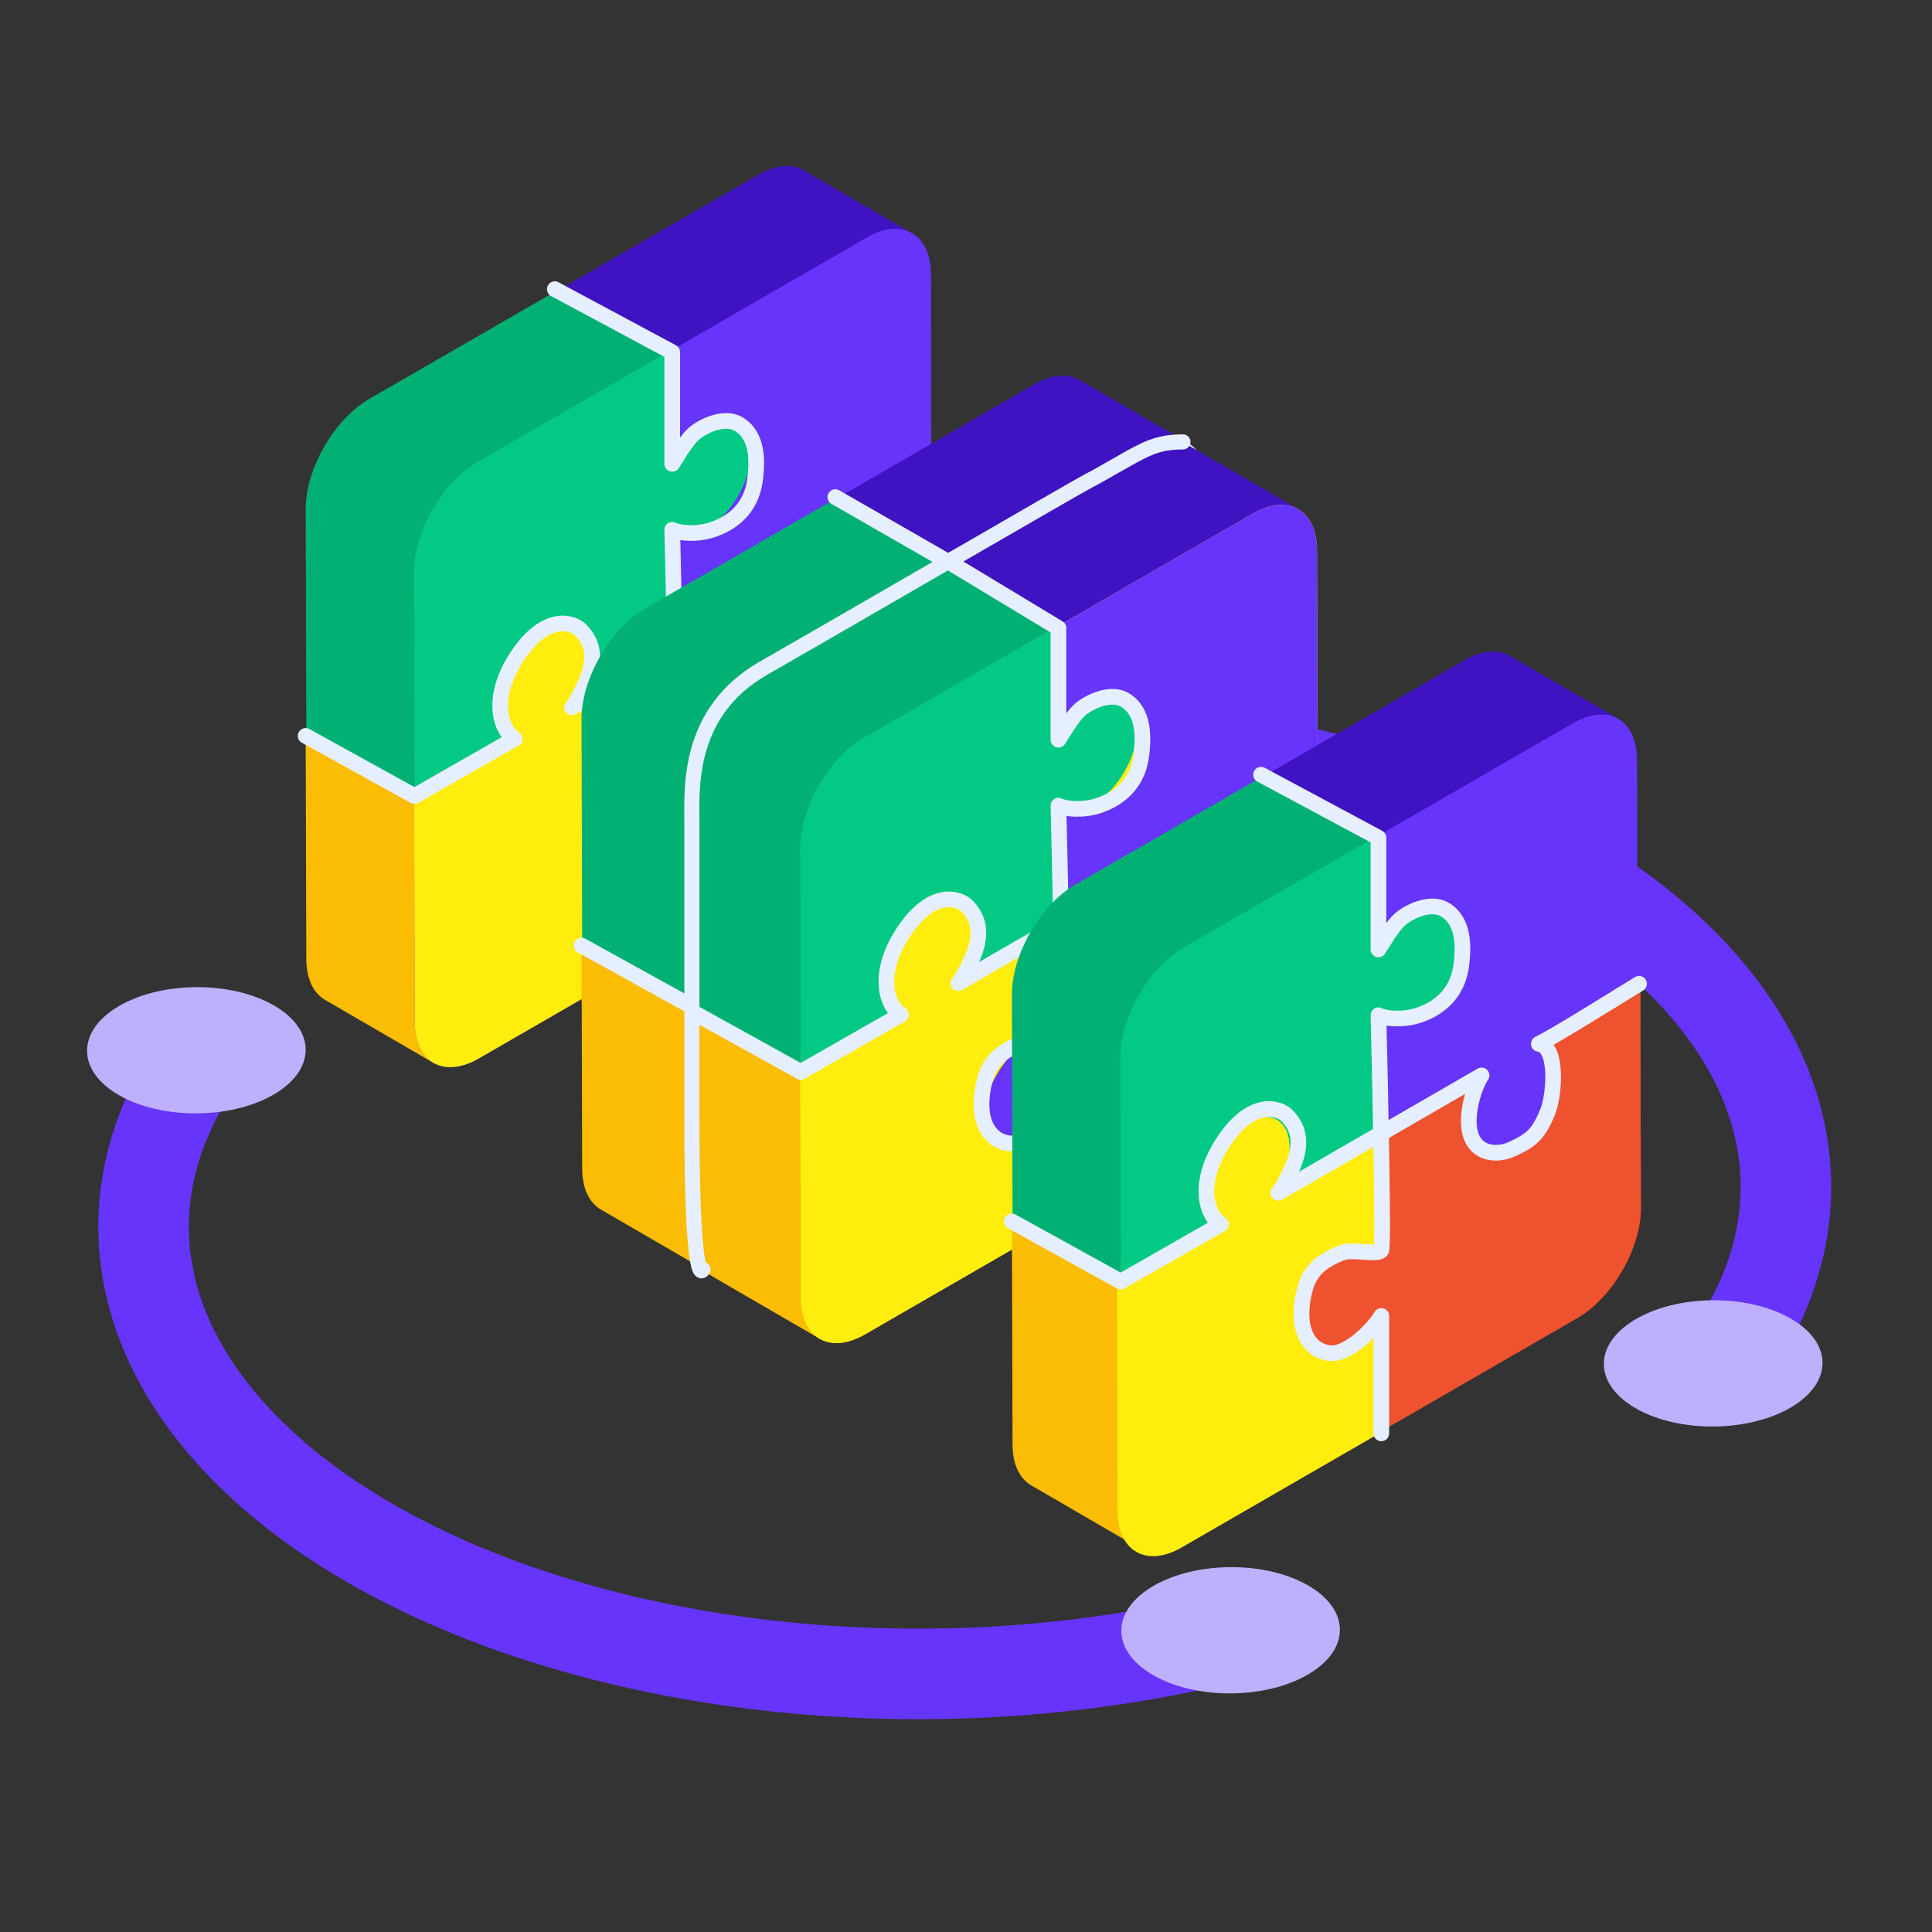 <svg width="128" height="128" viewBox="0 0 128 128" fill="none" xmlns="http://www.w3.org/2000/svg">
<rect x="0" y="0" width="128" height="128" fill="#333333" stroke="none"/>
<g clip-path="url(#clip0_216_225)">
<path d="M13.159 70.246C9.386 75.753 8.519 81.77 10.665 87.534C12.812 93.299 17.876 98.554 25.218 102.634C32.56 106.713 41.849 109.435 51.911 110.454C61.974 111.473 72.358 110.744 81.749 108.359" stroke="#6634FA" stroke-width="6"/>
<ellipse cx="5.889" cy="5.936" rx="5.889" ry="5.936" transform="matrix(-0.903 -0.478 -0.828 0.521 91.763 107.732)" fill="#BFB0FE"/>
<ellipse cx="5.889" cy="5.936" rx="5.889" ry="5.936" transform="matrix(-0.903 -0.478 -0.828 0.521 23.243 69.305)" fill="#BFB0FE"/>
<path d="M47.464 51.206C56.968 48.978 67.382 48.422 77.387 49.609C87.392 50.795 96.54 53.67 103.673 57.871C110.807 62.072 115.606 67.41 117.463 73.21C119.321 79.009 118.153 85.01 114.109 90.454" stroke="#6634FA" stroke-width="6"/>
<ellipse cx="5.889" cy="5.936" rx="5.889" ry="5.936" transform="matrix(-0.836 -0.517 0.895 -0.483 113.113 96.24)" fill="#BFB0FE"/>
<ellipse cx="5.889" cy="5.936" rx="5.889" ry="5.936" transform="matrix(-0.836 -0.517 0.895 -0.483 45.926 57.037)" fill="#BFB0FE"/>
<path fill-rule="evenodd" clip-rule="evenodd" d="M55.516 36.796L48.334 32.622C48.889 32.944 49.235 33.635 49.238 34.609C49.244 36.432 48.072 38.487 46.729 39.559C46.001 40.138 44.857 40.71 43.94 40.179L51.061 44.534C53.746 46.261 56.888 41.662 56.622 38.783C56.619 37.809 56.172 36.997 55.516 36.796Z" fill="#6634FA"/>
<path fill-rule="evenodd" clip-rule="evenodd" d="M37.588 50.599L44.77 54.773L45.742 57.24L44.792 62.612L37.61 58.439L37.588 50.599ZM44.758 50.746L44.929 50.322L45.553 46.614L44.736 42.907L37.555 38.733C37.562 41.354 37.57 44.156 37.577 46.573L44.758 50.746Z" fill="#6634FA"/>
<path fill-rule="evenodd" clip-rule="evenodd" d="M44.026 34.998L37.554 38.733L44.736 42.907L47.306 42.4L51.207 39.17L44.026 34.998ZM54.7 28.835L61.881 33.009L57.136 36.379L55.414 36.742L48.232 32.569L54.7 28.835Z" fill="#6634FA"/>
<path fill-rule="evenodd" clip-rule="evenodd" d="M33.785 53.702L40.438 57.57C40.13 57.391 43.947 50.233 44.508 50.558L37.781 46.604C35.502 45.353 32.542 49.188 32.788 51.848C32.79 52.749 33.23 53.37 33.785 53.702Z" fill="#6634FA"/>
<path fill-rule="evenodd" clip-rule="evenodd" d="M61.881 33.008L55.414 36.742C56.028 37.037 56.417 37.751 56.42 38.783C56.425 40.751 55.037 43.149 53.329 44.136C51.615 45.125 50.223 44.332 50.217 42.363C50.214 41.332 50.598 40.172 51.207 39.171L44.736 42.907L44.757 50.343L44.758 50.746C44.231 50.262 43.406 50.24 42.478 50.776C40.89 51.692 39.606 53.911 39.612 55.734C39.617 57.554 40.909 58.295 42.496 57.379C43.425 56.843 44.247 55.859 44.77 54.773L44.771 55.177L44.792 62.613C49.099 60.126 53.401 57.642 57.708 55.156C60.038 53.812 61.931 50.526 61.923 47.851C61.909 42.902 61.895 37.957 61.881 33.008Z" fill="#6634FA"/>
<path fill-rule="evenodd" clip-rule="evenodd" d="M44.419 40.349L51.187 44.129C49.93 43.398 50.358 41.289 50.837 40.192C50.838 40.188 50.84 40.185 50.842 40.181C51.312 39.108 52.171 37.973 53.197 37.38C53.787 37.04 54.584 36.809 55.216 37.177L48.691 33.384C48.144 32.855 47.342 33.044 46.688 33.339C44.265 34.432 42.351 39.147 44.419 40.349Z" fill="#6634FA"/>
<path fill-rule="evenodd" clip-rule="evenodd" d="M49.193 27.903L41.829 23.79C43.197 24.584 42.732 26.88 42.211 28.073C42.209 28.077 42.207 28.081 42.205 28.085C41.694 29.253 40.759 30.488 39.642 31.133C39.001 31.503 38.133 31.754 37.445 31.353L44.545 35.481C45.141 36.056 46.013 35.85 46.724 35.529C49.361 34.34 51.444 29.21 49.193 27.903Z" fill="#6634FA"/>
<path fill-rule="evenodd" clip-rule="evenodd" d="M44.968 35.272L37.362 31.301L37.383 38.736L44.565 42.91L44.968 35.272ZM45.075 22.8L37.327 19.031L37.348 26.467L44.53 30.64L45.075 22.8Z" fill="#6634FA"/>
<path fill-rule="evenodd" clip-rule="evenodd" d="M60.429 15.458L53.248 11.284C52.294 10.739 51.136 11.058 50.244 11.574C45.937 14.06 41.634 16.544 37.327 19.031L44.509 23.204C48.816 20.717 52.956 20.014 57.264 17.527C58.145 17.022 59.488 14.907 60.429 15.458Z" fill="#3F13C2"/>
<path fill-rule="evenodd" clip-rule="evenodd" d="M54.892 36.948L55.243 36.745L61.71 33.012C61.696 28.068 61.682 23.119 61.668 18.17C61.66 15.493 59.754 14.403 57.425 15.747C53.118 18.234 48.816 20.718 44.509 23.204L44.53 30.64C45.092 29.612 45.901 28.7 46.803 28.179C48.517 27.19 49.909 27.983 49.915 29.952C49.92 31.921 48.537 34.317 46.824 35.306C45.922 35.827 45.109 35.857 44.543 35.474L44.565 42.91L51.036 39.174L51.387 38.971C50.703 39.97 50.268 41.17 50.271 42.236C50.276 44.06 51.569 44.792 53.157 43.876C54.739 42.962 56.023 40.743 56.019 38.919C56.015 37.852 55.574 37.158 54.892 36.948Z" fill="#6634FA"/>
<path fill-rule="evenodd" clip-rule="evenodd" d="M28.647 51.974L20.252 48.691C20.265 53.64 20.28 58.584 20.294 63.533C20.297 64.863 20.771 65.801 21.532 66.243L28.714 70.416C43.663 43.237 28.72 77.453 28.647 51.974Z" fill="#FBBC04"/>
<path fill-rule="evenodd" clip-rule="evenodd" d="M37.436 51.06C37.023 51.812 36.436 52.561 35.763 53.1C35.041 53.683 33.876 54.277 32.956 53.736L40.077 58.011C41.76 58.958 43.912 56.939 44.618 55.233L37.436 51.06Z" fill="#6634FA"/>
<path fill-rule="evenodd" clip-rule="evenodd" d="M37.401 38.789L30.465 42.809L37.647 46.983L39.945 46.094L44.583 42.963L37.401 38.789ZM27.074 44.752L35.409 48.44L33.945 50.302L27.433 52.864L20.252 48.691C22.532 47.374 25.044 45.923 27.074 44.752Z" fill="#6634FA"/>
<path fill-rule="evenodd" clip-rule="evenodd" d="M33.911 48.769L26.715 44.561C23.986 42.73 28.109 35.943 30.999 37.568L38.119 41.843C35.753 41.189 32.3 46.994 33.911 48.769Z" fill="#6634FA"/>
<path fill-rule="evenodd" clip-rule="evenodd" d="M44.618 55.233C44.051 56.264 43.242 57.176 42.344 57.694C40.631 58.683 39.239 57.885 39.232 55.921C39.227 53.952 40.611 51.556 42.324 50.567C43.221 50.049 44.034 50.025 44.603 50.399L44.583 42.963L38.112 46.7L37.76 46.902C38.439 45.906 38.879 44.703 38.876 43.637C38.871 41.813 37.579 41.081 35.992 41.998C34.404 42.914 33.124 45.131 33.13 46.955C33.133 48.021 33.574 48.715 34.256 48.925L33.905 49.129L27.434 52.864C27.448 57.813 27.461 62.757 27.476 67.706C27.483 70.382 29.394 71.47 31.718 70.129C36.025 67.642 40.332 65.155 44.639 62.669L44.618 55.233Z" fill="#6634FA"/>
<path fill-rule="evenodd" clip-rule="evenodd" d="M48.681 28.051L43.577 25.345C42.363 24.966 40.529 28.873 41.405 29.951L47.962 33.699C49.574 32.51 50.046 28.898 48.681 28.051Z" fill="#6634FA"/>
<path fill-rule="evenodd" clip-rule="evenodd" d="M38.393 41.116L35.575 39.624C34.362 39.245 32.528 43.152 33.403 44.23L37.835 46.804C39.913 45.454 39.757 41.964 38.393 41.116Z" fill="#6634FA"/>
<path fill-rule="evenodd" clip-rule="evenodd" d="M44.569 23.142L37.387 18.969C33.08 21.455 28.773 23.942 24.467 26.428C22.113 27.788 20.245 31.102 20.252 33.734C20.266 38.683 20.28 43.632 20.293 48.576L27.475 52.749C27.439 39.675 33.322 29.635 44.569 23.142Z" fill="#03B073"/>
<path fill-rule="evenodd" clip-rule="evenodd" d="M46.864 28.381C45.936 28.917 45.114 29.896 44.591 30.982L44.569 23.142C40.262 25.628 35.955 28.115 31.648 30.602C29.324 31.944 27.426 35.231 27.434 37.907C27.448 42.856 27.462 47.805 27.476 52.749L33.947 49.013C33.333 48.713 32.945 48.004 32.942 46.973C32.936 45.004 34.319 42.613 36.033 41.623C37.746 40.635 39.138 41.423 39.144 43.391C39.147 44.423 38.767 45.575 38.154 46.584L44.625 42.847L44.603 35.008C45.13 35.493 45.956 35.52 46.883 34.984C48.471 34.068 49.75 31.846 49.745 30.022C49.74 28.198 48.452 27.465 46.864 28.381Z" fill="#04C984"/>
<path fill-rule="evenodd" clip-rule="evenodd" d="M44.618 55.233C44.051 56.264 43.242 57.176 42.344 57.694C40.631 58.683 39.239 57.885 39.232 55.921C39.227 53.952 40.611 51.556 42.324 50.567C43.221 50.049 44.034 50.025 44.603 50.399L44.583 42.963L38.112 46.7L37.76 46.902C38.439 45.906 38.879 44.703 38.876 43.637C38.871 41.813 37.579 41.081 35.992 41.998C34.404 42.914 33.124 45.131 33.13 46.955C33.133 48.021 33.574 48.715 34.256 48.925L33.905 49.129L27.434 52.864C27.448 57.813 27.461 62.757 27.476 67.706C27.483 70.382 29.394 71.47 31.718 70.129C36.025 67.642 40.332 65.155 44.639 62.669L44.618 55.233Z" fill="#FFED0E"/>
<path fill-rule="evenodd" clip-rule="evenodd" d="M54.892 36.947L55.243 36.745L61.71 33.011C61.696 28.067 61.682 23.119 61.668 18.17C61.66 15.493 59.754 14.402 57.425 15.747C53.118 18.234 48.816 20.717 44.509 23.204L44.53 30.64C45.092 29.611 45.901 28.7 46.803 28.179C48.517 27.19 49.909 27.983 49.915 29.952C50.226 33.298 48.537 34.317 46.824 35.306C45.922 35.827 45.109 35.857 44.543 35.474L44.565 42.91L51.035 39.174L51.387 38.971C50.703 39.97 50.268 41.169 50.271 42.236C50.276 44.06 51.569 44.792 53.157 43.875C54.739 42.962 56.023 40.742 56.018 38.918C56.015 37.852 55.574 37.157 54.892 36.947Z" fill="#6634FA"/>
<path fill-rule="evenodd" clip-rule="evenodd" d="M61.881 33.008L55.414 36.742C56.028 37.037 56.417 37.751 56.42 38.783C56.425 40.751 55.037 43.149 53.329 44.136C51.615 45.125 50.223 44.332 50.217 42.363C50.214 41.332 50.598 40.172 51.207 39.171L44.736 42.907L44.757 50.343L44.758 50.746C44.231 50.262 43.406 50.24 42.478 50.776C40.89 51.692 39.606 53.911 39.612 55.734C39.617 57.554 40.909 58.295 42.496 57.379C43.425 56.843 44.247 55.859 44.77 54.773L44.771 55.177L44.792 62.613C49.099 60.126 53.401 57.642 57.708 55.156C60.038 53.812 61.931 50.526 61.923 47.851C61.909 42.902 61.895 37.957 61.881 33.008Z" fill="#6634FA"/>
<path d="M20.252 48.756L27.461 52.741L34.102 48.946C33.153 48.377 32.443 46.217 34.291 43.444C36.189 40.598 37.98 41.251 38.465 41.736C39.414 42.685 39.414 43.823 38.845 45.151C38.39 46.214 38.023 46.733 37.896 46.859L51.367 39.08C50.861 39.839 50.305 41.66 50.608 42.875C50.988 44.392 52.484 44.347 53.264 44.013C54.782 43.363 55.162 42.875 55.731 41.547C56.167 40.53 56.49 37.183 55.162 36.993C56.3 36.424 59.336 34.527 61.802 33.009" stroke="#E6EFFF" stroke-width="1.038" stroke-linecap="round" stroke-linejoin="round"/>
<path d="M44.727 62.796V55.017C44.157 55.966 42.564 57.484 41.501 57.484C40.173 57.484 38.996 56.234 39.604 53.499C39.857 52.361 40.363 51.526 42.07 50.843C42.829 50.54 44.537 51.033 44.727 50.654C44.878 50.35 44.663 40.155 44.537 35.096C45.043 35.349 46.209 35.423 47.193 35.096C48.841 34.549 49.849 33.388 50.039 31.68C50.165 30.549 50.229 28.835 48.901 28.076C47.952 27.534 46.434 28.265 45.865 28.835C45.41 29.29 44.853 30.226 44.537 30.732V23.332L36.758 19.158" stroke="#E6EFFF" stroke-width="1.038" stroke-linecap="round" stroke-linejoin="round"/>
<path fill-rule="evenodd" clip-rule="evenodd" d="M73.793 50.687L66.611 46.513C67.166 46.835 67.512 47.526 67.515 48.5C67.521 50.322 66.349 52.378 65.006 53.45C64.278 54.029 63.134 54.601 62.217 54.07L69.338 58.425C72.023 60.151 75.165 55.552 74.899 52.673C74.897 51.699 74.449 50.887 73.793 50.687Z" fill="#F1522D"/>
<path fill-rule="evenodd" clip-rule="evenodd" d="M55.865 64.49L63.047 68.664L64.02 71.131L63.069 76.503L55.887 72.33L55.865 64.49ZM63.035 64.637L63.206 64.213L63.831 60.505L63.013 56.798L55.832 52.624C55.839 55.245 55.847 58.046 55.854 60.464L63.035 64.637Z" fill="#F1522D"/>
<path fill-rule="evenodd" clip-rule="evenodd" d="M62.303 48.888L55.831 52.624L63.013 56.797L65.583 56.291L69.484 53.061L62.303 48.888ZM72.977 42.725L80.158 46.899L75.413 50.269L73.691 50.633L66.51 46.459L72.977 42.725Z" fill="#F1522D"/>
<path fill-rule="evenodd" clip-rule="evenodd" d="M52.062 67.593L58.715 71.46C58.407 71.282 62.224 64.123 62.785 64.448L56.058 60.494C53.779 59.243 50.819 63.078 51.065 65.739C51.067 66.639 51.507 67.261 52.062 67.593Z" fill="#F1522D"/>
<path fill-rule="evenodd" clip-rule="evenodd" d="M80.159 46.899L73.692 50.633C74.305 50.928 74.694 51.642 74.697 52.673C74.702 54.641 73.314 57.04 71.606 58.027C69.892 59.016 68.5 58.222 68.494 56.254C68.491 55.222 68.875 54.063 69.484 53.061L63.013 56.798L63.034 64.233L63.035 64.637C62.508 64.153 61.683 64.13 60.755 64.666C59.167 65.583 57.883 67.801 57.889 69.625C57.894 71.444 59.186 72.186 60.773 71.27C61.702 70.734 62.524 69.75 63.047 68.664L63.048 69.067L63.069 76.503C67.376 74.017 71.678 71.533 75.985 69.046C78.315 67.702 80.208 64.417 80.2 61.741C80.186 56.792 80.172 51.848 80.159 46.899Z" fill="#F1522D"/>
<path fill-rule="evenodd" clip-rule="evenodd" d="M62.696 54.239L69.465 58.02C68.207 57.289 68.635 55.179 69.114 54.083C69.115 54.079 69.117 54.075 69.119 54.072C69.589 52.998 70.448 51.863 71.474 51.27C72.064 50.931 72.861 50.699 73.493 51.068L66.968 47.274C66.421 46.745 65.619 46.935 64.966 47.229C62.542 48.322 60.628 53.038 62.696 54.239Z" fill="#F1522D"/>
<path fill-rule="evenodd" clip-rule="evenodd" d="M67.47 41.793L60.106 37.68C61.474 38.475 61.009 40.771 60.488 41.963C60.486 41.967 60.484 41.972 60.482 41.976C59.971 43.143 59.036 44.378 57.919 45.024C57.278 45.393 56.41 45.645 55.722 45.244L62.822 49.371C63.418 49.947 64.29 49.741 65.001 49.42C67.638 48.231 69.721 43.101 67.47 41.793Z" fill="#F1522D"/>
<path fill-rule="evenodd" clip-rule="evenodd" d="M63.245 49.163L55.639 45.191L55.66 52.627L62.842 56.801L63.245 49.163ZM63.352 36.69L55.605 32.921L55.625 40.357L62.807 44.531L63.352 36.69Z" fill="#F1522D"/>
<path fill-rule="evenodd" clip-rule="evenodd" d="M78.706 29.349L71.525 25.175C70.571 24.63 69.413 24.949 68.521 25.464C64.214 27.951 59.911 30.435 55.604 32.921L62.786 37.095C67.093 34.608 71.234 33.905 75.541 31.418C76.422 30.912 77.765 28.798 78.706 29.349Z" fill="#3F13C2"/>
<path fill-rule="evenodd" clip-rule="evenodd" d="M73.169 50.838L73.52 50.636L79.987 46.903C79.973 41.958 79.959 37.009 79.945 32.061C79.937 29.384 78.031 28.293 75.702 29.638C71.395 32.125 67.093 34.608 62.786 37.095L62.807 44.531C63.369 43.502 64.178 42.591 65.081 42.07C66.794 41.081 68.186 41.874 68.192 43.843C68.197 45.812 66.814 48.208 65.101 49.197C64.199 49.718 63.386 49.748 62.82 49.365L62.842 56.801L69.313 53.065L69.664 52.862C68.98 53.861 68.545 55.06 68.548 56.127C68.553 57.951 69.846 58.683 71.434 57.766C73.016 56.852 74.3 54.633 74.296 52.809C74.292 51.742 73.851 51.048 73.169 50.838Z" fill="#F1522D"/>
<path fill-rule="evenodd" clip-rule="evenodd" d="M46.925 65.865L38.529 62.582C38.543 67.531 38.557 72.475 38.571 77.424C38.574 78.753 39.048 79.691 39.809 80.133L46.991 84.307C61.941 57.128 46.997 91.344 46.925 65.865Z" fill="#FBBC04"/>
<path fill-rule="evenodd" clip-rule="evenodd" d="M55.713 64.951C55.3 65.703 54.713 66.451 54.04 66.99C53.318 67.573 52.153 68.168 51.233 67.626L58.354 71.901C60.037 72.848 62.189 70.83 62.895 69.123L55.713 64.951Z" fill="#F1522D"/>
<path fill-rule="evenodd" clip-rule="evenodd" d="M55.678 52.68L48.742 56.699L55.924 60.873L58.222 59.984L62.86 56.854L55.678 52.68ZM45.351 58.642L53.686 62.33L52.222 64.193L45.711 66.755L38.529 62.581C40.809 61.265 43.321 59.814 45.351 58.642Z" fill="#F1522D"/>
<path fill-rule="evenodd" clip-rule="evenodd" d="M52.188 62.66L44.992 58.452C42.264 56.62 46.386 49.833 49.276 51.459L56.397 55.734C54.03 55.08 50.577 60.885 52.188 62.66Z" fill="#F1522D"/>
<path fill-rule="evenodd" clip-rule="evenodd" d="M62.895 69.123C62.328 70.155 61.519 71.066 60.621 71.584C58.908 72.574 57.516 71.775 57.509 69.812C57.504 67.843 58.888 65.447 60.601 64.458C61.498 63.94 62.311 63.915 62.881 64.289L62.86 56.853L56.389 60.59L56.037 60.792C56.717 59.796 57.156 58.594 57.153 57.527C57.148 55.703 55.856 54.972 54.269 55.888C52.681 56.804 51.402 59.021 51.407 60.845C51.41 61.912 51.851 62.606 52.533 62.816L52.182 63.019L45.711 66.755C45.725 71.703 45.739 76.647 45.753 81.596C45.76 84.273 47.671 85.361 49.995 84.019C54.302 81.532 58.609 79.046 62.916 76.559L62.895 69.123Z" fill="#F1522D"/>
<path fill-rule="evenodd" clip-rule="evenodd" d="M66.958 41.942L61.854 39.236C60.64 38.857 58.806 42.764 59.682 43.842L66.239 47.59C67.851 46.401 68.323 42.789 66.958 41.942Z" fill="#F1522D"/>
<path fill-rule="evenodd" clip-rule="evenodd" d="M56.67 55.007L53.852 53.515C52.639 53.136 50.805 57.043 51.68 58.121L56.112 60.695C58.19 59.344 58.035 55.854 56.67 55.007Z" fill="#F1522D"/>
<path fill-rule="evenodd" clip-rule="evenodd" d="M62.846 37.033L55.664 32.859C51.358 35.346 47.05 37.832 42.744 40.319C40.39 41.679 38.522 44.993 38.529 47.625C38.543 52.574 38.557 57.523 38.571 62.466L45.752 66.639C45.716 53.565 51.599 43.526 62.846 37.033Z" fill="#03B073"/>
<path fill-rule="evenodd" clip-rule="evenodd" d="M65.141 42.272C64.213 42.808 63.391 43.787 62.868 44.872L62.846 37.033C58.539 39.519 54.232 42.006 49.925 44.492C47.601 45.835 45.703 49.122 45.711 51.798C45.725 56.747 45.739 61.696 45.753 66.64L52.224 62.904C51.611 62.604 51.222 61.895 51.219 60.863C51.213 58.895 52.597 56.503 54.31 55.514C56.023 54.525 57.416 55.314 57.421 57.282C57.424 58.314 57.044 59.466 56.431 60.475L62.902 56.738L62.88 48.899C63.407 49.383 64.233 49.411 65.161 48.875C66.748 47.959 68.028 45.737 68.022 43.913C68.017 42.089 66.729 41.355 65.141 42.272Z" fill="#E6EFFF"/>
<path fill-rule="evenodd" clip-rule="evenodd" d="M62.895 69.123C62.328 70.155 61.519 71.066 60.621 71.584C58.908 72.574 57.516 71.776 57.509 69.812C57.504 67.843 58.888 65.447 60.601 64.458C61.498 63.94 62.311 63.915 62.881 64.289L62.86 56.854L56.389 60.59L56.037 60.792C56.717 59.796 57.156 58.594 57.153 57.528C57.148 55.703 55.856 54.972 54.269 55.888C52.681 56.804 51.402 59.021 51.407 60.845C51.41 61.912 51.851 62.606 52.533 62.816L52.182 63.019L45.711 66.755C45.725 71.703 45.739 76.647 45.753 81.596C45.76 84.273 47.671 85.361 49.995 84.019C54.302 81.532 58.609 79.046 62.916 76.559L62.895 69.123Z" fill="#E6EFFF"/>
<path fill-rule="evenodd" clip-rule="evenodd" d="M73.169 50.838L73.52 50.636L79.987 46.902C79.973 41.958 79.959 37.009 79.945 32.061C79.937 29.384 78.031 28.293 75.702 29.637C71.395 32.124 67.093 34.608 62.786 37.095L62.807 44.531C63.369 43.502 64.178 42.591 65.081 42.07C66.794 41.081 68.186 41.874 68.192 43.843C68.198 45.811 66.814 48.207 65.101 49.196C64.199 49.717 63.386 49.747 62.82 49.365L62.842 56.801L69.313 53.064L69.664 52.862C68.98 53.861 68.545 55.06 68.548 56.127C68.553 57.951 69.846 58.682 71.434 57.766C73.016 56.852 74.3 54.633 74.296 52.809C74.292 51.742 73.851 51.048 73.169 50.838Z" fill="#E6EFFF"/>
<path fill-rule="evenodd" clip-rule="evenodd" d="M80.159 46.899L73.692 50.633C74.305 50.928 74.694 51.642 74.697 52.673C74.702 54.641 73.314 57.04 71.606 58.027C69.892 59.016 68.5 58.222 68.495 56.254C68.491 55.222 68.875 54.063 69.484 53.061L63.013 56.798L63.034 64.233L63.035 64.637C62.508 64.153 61.683 64.13 60.755 64.666C59.167 65.583 57.883 67.801 57.889 69.625C57.894 71.444 59.186 72.186 60.773 71.27C61.702 70.734 62.524 69.75 63.047 68.664L63.048 69.067L63.069 76.503C67.376 74.017 71.678 71.533 75.985 69.046C78.315 67.702 80.208 64.417 80.201 61.741C80.186 56.792 80.172 51.848 80.159 46.899Z" fill="#F1522D"/>
<path d="M38.529 62.647L45.738 66.631L52.379 62.837C51.43 62.268 50.72 60.107 52.569 57.335C54.466 54.489 56.257 55.142 56.743 55.627C57.691 56.576 57.691 57.714 57.122 59.042C56.667 60.105 56.3 60.623 56.173 60.75L69.644 52.971C69.138 53.73 68.582 55.551 68.885 56.765C69.265 58.283 70.762 58.238 71.541 57.904C73.059 57.253 73.439 56.765 74.008 55.437C74.444 54.42 74.767 51.074 73.439 50.884C74.577 50.315 77.613 48.417 80.079 46.9" stroke="#E6EFFF" stroke-width="1.038" stroke-linecap="round" stroke-linejoin="round"/>
<path d="M63.004 76.687V68.908C62.434 69.857 60.841 71.374 59.778 71.374C58.45 71.374 57.273 70.125 57.881 67.39C58.134 66.252 58.64 65.417 60.347 64.734C61.106 64.43 62.814 64.924 63.004 64.544C63.155 64.241 62.94 54.046 62.814 48.986C63.32 49.239 64.486 49.313 65.47 48.986C67.118 48.439 68.126 47.279 68.316 45.571C68.442 44.44 68.506 42.725 67.178 41.966C66.229 41.424 64.711 42.156 64.142 42.725C63.687 43.181 63.13 44.117 62.814 44.623V37.223L55.343 32.933" stroke="#E6EFFF" stroke-width="1.038" stroke-linecap="round" stroke-linejoin="round"/>
<path fill-rule="evenodd" clip-rule="evenodd" d="M81.103 55.073L73.922 50.899C74.477 51.221 74.823 51.912 74.826 52.886C74.832 54.709 73.66 56.764 72.317 57.837C71.589 58.415 70.445 58.987 69.528 58.457L76.649 62.812C79.334 64.538 82.476 59.939 82.21 57.06C82.207 56.086 81.76 55.274 81.103 55.073Z" fill="#FFED0E"/>
<path fill-rule="evenodd" clip-rule="evenodd" d="M63.176 68.877L70.358 73.05L71.33 75.517L70.38 80.889L63.198 76.716L63.176 68.877ZM70.346 69.023L70.517 68.6L71.141 64.891L70.324 61.184L63.142 57.01C63.15 59.631 63.158 62.433 63.165 64.85L70.346 69.023Z" fill="#FFED0E"/>
<path fill-rule="evenodd" clip-rule="evenodd" d="M69.614 53.275L63.142 57.01L70.324 61.184L72.894 60.678L76.795 57.448L69.614 53.275ZM80.288 47.112L87.469 51.286L82.724 54.656L81.002 55.019L73.82 50.846L80.288 47.112Z" fill="#FFED0E"/>
<path fill-rule="evenodd" clip-rule="evenodd" d="M59.373 71.979L66.025 75.847C65.718 75.668 69.535 68.51 70.096 68.835L63.369 64.881C61.09 63.63 58.13 67.465 58.376 70.125C58.378 71.026 58.817 71.647 59.373 71.979Z" fill="#FFED0E"/>
<path fill-rule="evenodd" clip-rule="evenodd" d="M87.469 51.286L81.002 55.019C81.616 55.314 82.005 56.028 82.008 57.06C82.013 59.028 80.625 61.426 78.916 62.414C77.203 63.403 75.811 62.609 75.805 60.641C75.802 59.609 76.186 58.449 76.795 57.448L70.324 61.184L70.345 68.62L70.346 69.024C69.819 68.539 68.994 68.517 68.066 69.053C66.478 69.969 65.194 72.188 65.2 74.012C65.204 75.831 66.497 76.573 68.084 75.656C69.013 75.12 69.835 74.136 70.358 73.051L70.359 73.454L70.38 80.89C74.687 78.403 78.989 75.919 83.296 73.433C85.626 72.089 87.519 68.804 87.511 66.128C87.497 61.179 87.483 56.235 87.469 51.286Z" fill="#FFED0E"/>
<path fill-rule="evenodd" clip-rule="evenodd" d="M70.007 58.626L76.775 62.406C75.518 61.675 75.945 59.566 76.424 58.469C76.425 58.466 76.428 58.462 76.429 58.458C76.9 57.385 77.759 56.25 78.785 55.657C79.375 55.317 80.172 55.086 80.804 55.454L74.279 51.661C73.731 51.132 72.93 51.322 72.276 51.616C69.853 52.709 67.939 57.424 70.007 58.626Z" fill="#FFED0E"/>
<path fill-rule="evenodd" clip-rule="evenodd" d="M74.781 46.18L67.417 42.067C68.785 42.862 68.32 45.157 67.799 46.35C67.797 46.354 67.795 46.358 67.793 46.362C67.281 47.53 66.347 48.765 65.23 49.41C64.589 49.78 63.721 50.031 63.033 49.63L70.133 53.758C70.729 54.334 71.601 54.127 72.312 53.807C74.949 52.617 77.031 47.487 74.781 46.18Z" fill="#FFED0E"/>
<path fill-rule="evenodd" clip-rule="evenodd" d="M70.556 53.549L62.95 49.578L62.971 57.014L70.152 61.187L70.556 53.549ZM70.663 41.077L62.915 37.308L62.936 44.744L70.118 48.917L70.663 41.077Z" fill="#FFED0E"/>
<path fill-rule="evenodd" clip-rule="evenodd" d="M86.017 33.735L78.836 29.561C77.882 29.016 76.724 29.335 75.832 29.851C71.525 32.337 67.222 34.821 62.915 37.308L70.097 41.481C74.404 38.994 78.544 38.291 82.852 35.804C83.733 35.299 85.076 33.184 86.017 33.735Z" fill="#3F13C2"/>
<path fill-rule="evenodd" clip-rule="evenodd" d="M80.48 55.225L80.831 55.022L87.298 51.289C87.284 46.345 87.27 41.396 87.255 36.447C87.248 33.771 85.342 32.68 83.013 34.024C78.706 36.511 74.403 38.995 70.097 41.481L70.118 48.917C70.68 47.889 71.489 46.977 72.391 46.456C74.105 45.467 75.497 46.261 75.503 48.229C75.508 50.198 74.125 52.594 72.412 53.583C71.51 54.104 70.697 54.134 70.131 53.752L70.152 61.187L76.624 57.451L76.975 57.249C76.291 58.247 75.856 59.447 75.859 60.513C75.864 62.338 77.157 63.069 78.744 62.153C80.327 61.239 81.611 59.02 81.606 57.196C81.603 56.129 81.162 55.435 80.48 55.225Z" fill="#FFED0E"/>
<path fill-rule="evenodd" clip-rule="evenodd" d="M54.235 70.251L45.839 66.968C45.853 71.917 45.868 76.861 45.882 81.81C45.885 83.14 46.359 84.078 47.12 84.52L54.302 88.693C69.251 61.514 54.308 95.73 54.235 70.251Z" fill="#FBBC04"/>
<path fill-rule="evenodd" clip-rule="evenodd" d="M63.024 69.337C62.611 70.089 62.024 70.838 61.351 71.377C60.629 71.96 59.463 72.555 58.544 72.013L65.665 76.288C67.348 77.235 69.499 75.216 70.206 73.51L63.024 69.337Z" fill="#FFED0E"/>
<path fill-rule="evenodd" clip-rule="evenodd" d="M62.989 57.066L56.053 61.086L63.235 65.26L65.533 64.371L70.171 61.24L62.989 57.066ZM52.662 63.029L60.997 66.717L59.533 68.579L53.021 71.141L45.839 66.968C48.12 65.651 50.632 64.201 52.662 63.029Z" fill="#FFED0E"/>
<path fill-rule="evenodd" clip-rule="evenodd" d="M59.499 67.047L52.303 62.838C49.574 61.007 53.697 54.22 56.587 55.845L63.707 60.12C61.341 59.466 57.888 65.271 59.499 67.047Z" fill="#FFED0E"/>
<path fill-rule="evenodd" clip-rule="evenodd" d="M70.206 73.51C69.639 74.541 68.83 75.453 67.931 75.971C66.219 76.96 64.826 76.162 64.82 74.198C64.815 72.229 66.198 69.833 67.912 68.844C68.809 68.326 69.622 68.302 70.191 68.676L70.171 61.24L63.7 64.976L63.348 65.179C64.027 64.183 64.467 62.98 64.464 61.914C64.459 60.09 63.167 59.358 61.579 60.275C59.992 61.191 58.712 63.408 58.717 65.232C58.721 66.298 59.162 66.992 59.844 67.202L59.493 67.406L53.022 71.141C53.036 76.09 53.049 81.034 53.063 85.983C53.071 88.659 54.982 89.747 57.306 88.406C61.613 85.919 65.92 83.432 70.227 80.945L70.206 73.51Z" fill="#FFED0E"/>
<path fill-rule="evenodd" clip-rule="evenodd" d="M74.269 46.328L69.165 43.622C67.951 43.244 66.117 47.15 66.993 48.228L73.549 51.976C75.162 50.787 75.634 47.175 74.269 46.328Z" fill="#FFED0E"/>
<path fill-rule="evenodd" clip-rule="evenodd" d="M63.981 59.394L61.163 57.901C59.95 57.523 58.116 61.429 58.991 62.507L63.423 65.082C65.501 63.731 65.345 60.241 63.981 59.394Z" fill="#FFED0E"/>
<path fill-rule="evenodd" clip-rule="evenodd" d="M70.157 41.42L62.975 37.246C58.668 39.732 54.361 42.219 50.055 44.705C47.701 46.066 45.833 49.38 45.84 52.011C45.854 56.96 45.868 61.909 45.881 66.853L53.063 71.026C53.026 57.952 58.91 47.913 70.157 41.42Z" fill="#03B073"/>
<path fill-rule="evenodd" clip-rule="evenodd" d="M72.452 46.658C71.524 47.194 70.702 48.173 70.179 49.259L70.157 41.419C65.85 43.906 61.543 46.392 57.236 48.879C54.912 50.221 53.014 53.508 53.022 56.184C53.036 61.134 53.05 66.083 53.064 71.026L59.535 67.29C58.921 66.99 58.532 66.281 58.53 65.25C58.524 63.281 59.907 60.89 61.621 59.901C63.334 58.912 64.726 59.7 64.732 61.668C64.735 62.7 64.355 63.852 63.742 64.861L70.213 61.125L70.191 53.285C70.717 53.77 71.544 53.797 72.471 53.262C74.059 52.345 75.338 50.124 75.333 48.299C75.328 46.476 74.04 45.742 72.452 46.658Z" fill="#04C984"/>
<path fill-rule="evenodd" clip-rule="evenodd" d="M70.206 73.51C69.639 74.542 68.83 75.453 67.931 75.971C66.219 76.96 64.826 76.162 64.82 74.198C64.815 72.23 66.198 69.834 67.912 68.844C68.809 68.326 69.622 68.302 70.191 68.676L70.171 61.24L63.7 64.977L63.348 65.179C64.027 64.183 64.467 62.98 64.464 61.914C64.459 60.09 63.167 59.358 61.579 60.275C59.992 61.191 58.712 63.408 58.717 65.232C58.721 66.298 59.162 66.993 59.844 67.202L59.493 67.406L53.022 71.141C53.036 76.09 53.049 81.034 53.063 85.983C53.071 88.66 54.982 89.748 57.306 88.406C61.613 85.919 65.92 83.433 70.227 80.946L70.206 73.51Z" fill="#FFED0E"/>
<path fill-rule="evenodd" clip-rule="evenodd" d="M80.479 55.225L80.831 55.022L87.298 51.289C87.283 46.344 87.27 41.396 87.255 36.447C87.248 33.77 85.342 32.68 83.013 34.024C78.706 36.511 74.403 38.995 70.097 41.481L70.118 48.917C70.68 47.889 71.489 46.977 72.391 46.456C74.105 45.467 75.497 46.26 75.503 48.229C75.859 51.941 74.125 52.594 72.412 53.583C71.51 54.104 70.697 54.134 70.131 53.751L70.152 61.187L76.624 57.451L76.975 57.248C76.291 58.247 75.856 59.447 75.859 60.513C75.864 62.337 77.157 63.069 78.744 62.153C80.327 61.239 81.611 59.02 81.606 57.196C81.603 56.129 81.162 55.435 80.479 55.225Z" fill="#6634FA"/>
<path fill-rule="evenodd" clip-rule="evenodd" d="M87.469 51.286L81.002 55.019C81.616 55.314 82.005 56.028 82.008 57.06C82.013 59.028 80.625 61.426 78.917 62.414C77.203 63.403 75.811 62.609 75.805 60.641C75.802 59.609 76.186 58.449 76.795 57.448L70.324 61.184L70.345 68.62L70.346 69.024C69.819 68.539 68.994 68.517 68.066 69.053C66.478 69.969 65.194 72.188 65.2 74.012C65.204 75.831 66.497 76.573 68.084 75.656C69.013 75.12 69.835 74.136 70.358 73.051L70.359 73.454L70.38 80.89C74.687 78.403 78.989 75.919 83.296 73.433C85.626 72.089 87.519 68.804 87.511 66.128C87.497 61.179 87.483 56.235 87.469 51.286Z" fill="#6634FA"/>
<path d="M46.205 67.223L53.049 71.018L59.69 67.223C58.741 66.654 58.031 64.494 59.879 61.721C61.777 58.875 63.568 59.528 64.053 60.014C65.002 60.962 65.002 62.101 64.433 63.429C63.977 64.491 63.611 65.01 63.484 65.136L76.955 57.357C76.449 58.116 75.892 59.938 76.196 61.152C76.576 62.67 78.072 62.624 78.852 62.29C80.37 61.64 80.749 61.152 81.319 59.824C81.754 58.807 82.078 55.46 80.749 55.27C81.888 54.701 84.924 52.804 87.39 51.286" stroke="#E6EFFF" stroke-width="1.038" stroke-linecap="round" stroke-linejoin="round"/>
<path d="M70.314 81.073V73.294C69.745 74.243 68.152 75.761 67.089 75.761C65.761 75.761 64.584 74.511 65.192 71.777C65.445 70.638 65.951 69.803 67.658 69.12C68.417 68.817 70.125 69.31 70.314 68.931C70.466 68.627 70.251 58.432 70.125 53.373C70.631 53.626 71.796 53.7 72.781 53.373C74.429 52.826 75.437 51.665 75.627 49.958C75.753 48.826 75.817 47.112 74.489 46.353C73.54 45.811 72.022 46.543 71.453 47.112C70.998 47.567 70.441 48.503 70.125 49.009V41.61L63.02 37.319" stroke="#E6EFFF" stroke-width="1.038" stroke-linecap="round" stroke-linejoin="round"/>
<path fill-rule="evenodd" clip-rule="evenodd" d="M102.305 68.963L95.123 64.79C95.678 65.112 96.025 65.803 96.027 66.777C96.033 68.6 94.861 70.655 93.519 71.727C92.79 72.306 91.646 72.878 90.729 72.347L97.85 76.702C100.535 78.428 103.678 73.829 103.411 70.95C103.409 69.976 102.961 69.164 102.305 68.963Z" fill="#6634FA"/>
<path fill-rule="evenodd" clip-rule="evenodd" d="M84.378 82.767L91.559 86.941L92.532 89.408L91.582 94.78L84.4 90.607L84.378 82.767ZM91.548 82.914L91.719 82.49L92.343 78.782L91.525 75.075L84.344 70.901C84.352 73.522 84.359 76.323 84.366 78.741L91.548 82.914Z" fill="#FFED0E"/>
<path fill-rule="evenodd" clip-rule="evenodd" d="M90.815 67.165L84.344 70.901L91.525 75.075L94.096 74.568L97.996 71.338L90.815 67.165ZM101.489 61.003L108.671 65.176L103.926 68.546L102.204 68.91L95.022 64.736L101.489 61.003Z" fill="#04C984"/>
<path fill-rule="evenodd" clip-rule="evenodd" d="M80.575 85.87L87.227 89.737C86.919 89.559 90.737 82.4 91.298 82.725L84.57 78.771C82.291 77.52 79.331 81.356 79.577 84.016C79.58 84.916 80.019 85.538 80.575 85.87Z" fill="#FFED0E"/>
<path fill-rule="evenodd" clip-rule="evenodd" d="M108.671 65.176L102.204 68.91C102.817 69.205 103.207 69.919 103.209 70.95C103.214 72.918 101.827 75.317 100.118 76.304C98.405 77.293 97.012 76.5 97.007 74.531C97.003 73.499 97.387 72.34 97.996 71.338L91.525 75.075L91.546 82.51L91.548 82.914C91.02 82.43 90.195 82.407 89.267 82.943C87.68 83.86 86.396 86.078 86.401 87.902C86.406 89.722 87.699 90.463 89.285 89.547C90.214 89.011 91.036 88.027 91.559 86.941L91.561 87.344L91.581 94.78C95.888 92.294 100.191 89.81 104.497 87.323C106.827 85.979 108.72 82.694 108.713 80.018C108.699 75.069 108.684 70.125 108.671 65.176Z" fill="#EE522E"/>
<path fill-rule="evenodd" clip-rule="evenodd" d="M91.209 72.516L97.977 76.297C96.719 75.566 97.147 73.456 97.626 72.36C97.627 72.356 97.629 72.352 97.631 72.349C98.101 71.276 98.96 70.141 99.987 69.547C100.576 69.208 101.373 68.977 102.006 69.345L95.48 65.551C94.933 65.022 94.131 65.212 93.478 65.507C91.054 66.6 89.14 71.315 91.209 72.516Z" fill="#6634FA"/>
<path fill-rule="evenodd" clip-rule="evenodd" d="M95.982 60.07L88.618 55.957C89.986 56.752 89.521 59.048 89 60.24C88.999 60.245 88.996 60.249 88.995 60.253C88.483 61.42 87.548 62.656 86.431 63.301C85.79 63.67 84.923 63.922 84.235 63.521L91.335 67.648C91.93 68.224 92.802 68.018 93.513 67.697C96.15 66.508 98.233 61.378 95.982 60.07Z" fill="#6634FA"/>
<path fill-rule="evenodd" clip-rule="evenodd" d="M91.757 67.44L84.151 63.468L84.172 70.904L91.354 75.078L91.757 67.44ZM91.865 54.967L84.117 51.199L84.138 58.634L91.319 62.808L91.865 54.967Z" fill="#6634FA"/>
<path fill-rule="evenodd" clip-rule="evenodd" d="M107.219 47.626L100.038 43.452C99.083 42.907 97.925 43.226 97.033 43.741C92.726 46.228 88.423 48.712 84.117 51.198L91.298 55.372C95.605 52.885 99.746 52.182 104.053 49.695C104.934 49.189 106.277 47.075 107.219 47.626Z" fill="#3F13C2"/>
<path fill-rule="evenodd" clip-rule="evenodd" d="M101.681 69.115L102.032 68.913L108.499 65.18C108.485 60.235 108.471 55.286 108.457 50.338C108.45 47.661 106.544 46.57 104.215 47.915C99.908 50.402 95.605 52.885 91.298 55.372L91.319 62.808C91.881 61.779 92.691 60.868 93.593 60.347C95.306 59.358 96.699 60.151 96.704 62.12C96.71 64.089 95.326 66.485 93.613 67.474C92.711 67.995 91.899 68.025 91.333 67.642L91.354 75.078L97.825 71.342L98.176 71.139C97.493 72.138 97.057 73.338 97.061 74.404C97.065 76.228 98.358 76.96 99.946 76.043C101.529 75.13 102.813 72.91 102.808 71.086C102.804 70.02 102.364 69.325 101.681 69.115Z" fill="#6634FA"/>
<path fill-rule="evenodd" clip-rule="evenodd" d="M75.437 84.142L67.041 80.859C67.055 85.808 67.069 90.752 67.083 95.701C67.087 97.031 67.561 97.968 68.322 98.41L75.503 102.584C90.453 75.405 75.509 109.621 75.437 84.142Z" fill="#FBBC04"/>
<path fill-rule="evenodd" clip-rule="evenodd" d="M84.225 83.228C83.812 83.98 83.225 84.729 82.553 85.267C81.83 85.85 80.665 86.445 79.746 85.903L86.866 90.178C88.55 91.125 90.701 89.107 91.407 87.4L84.225 83.228Z" fill="#FFED0E"/>
<path fill-rule="evenodd" clip-rule="evenodd" d="M84.191 70.957L77.254 74.977L84.436 79.15L86.735 78.262L91.372 75.131L84.191 70.957ZM73.864 76.92L82.199 80.608L80.734 82.47L74.223 85.032L67.041 80.859C69.322 79.542 71.833 78.091 73.864 76.92Z" fill="#FFED0E"/>
<path fill-rule="evenodd" clip-rule="evenodd" d="M80.701 80.937L73.504 76.729C70.776 74.898 74.898 68.11 77.788 69.736L84.909 74.011C82.542 73.357 79.09 79.162 80.701 80.937Z" fill="#04C984"/>
<path fill-rule="evenodd" clip-rule="evenodd" d="M91.407 87.4C90.841 88.432 90.031 89.344 89.133 89.862C87.42 90.851 86.028 90.053 86.022 88.089C86.016 86.12 87.4 83.724 89.113 82.735C90.01 82.217 90.823 82.192 91.393 82.567L91.372 75.131L84.901 78.867L84.549 79.069C85.229 78.073 85.668 76.871 85.666 75.805C85.66 73.98 84.368 73.249 82.781 74.165C81.193 75.082 79.914 77.298 79.919 79.122C79.922 80.189 80.363 80.883 81.045 81.093L80.694 81.296L74.223 85.032C74.237 89.981 74.251 94.924 74.265 99.874C74.272 102.55 76.183 103.638 78.507 102.296C82.815 99.809 87.121 97.323 91.428 94.836L91.407 87.4Z" fill="#FFED0E"/>
<path fill-rule="evenodd" clip-rule="evenodd" d="M95.47 60.219L90.366 57.513C89.153 57.134 87.319 61.041 88.194 62.119L94.751 65.867C96.363 64.678 96.835 61.066 95.47 60.219Z" fill="#6634FA"/>
<path fill-rule="evenodd" clip-rule="evenodd" d="M85.182 73.284L82.365 71.792C81.151 71.413 79.317 75.32 80.192 76.398L84.624 78.972C86.702 77.621 86.547 74.131 85.182 73.284Z" fill="#04C984"/>
<path fill-rule="evenodd" clip-rule="evenodd" d="M91.358 55.31L84.177 51.136C79.87 53.623 75.563 56.109 71.256 58.596C68.903 59.956 67.035 63.27 67.041 65.902C67.055 70.851 67.069 75.8 67.083 80.743L74.265 84.917C74.228 71.843 80.111 61.803 91.358 55.31Z" fill="#03B073"/>
<path fill-rule="evenodd" clip-rule="evenodd" d="M93.654 60.549C92.726 61.085 91.903 62.064 91.381 63.149L91.358 55.31C87.051 57.796 82.745 60.283 78.438 62.77C76.113 64.112 74.215 67.399 74.223 70.075C74.237 75.024 74.251 79.973 74.265 84.917L80.736 81.181C80.123 80.881 79.734 80.172 79.731 79.141C79.725 77.172 81.109 74.78 82.822 73.791C84.535 72.802 85.928 73.591 85.933 75.559C85.936 76.591 85.557 77.743 84.944 78.752L91.414 75.015L91.392 67.176C91.919 67.66 93.072 68.036 94 67.5C95.588 66.584 97 65.5 96.535 62.19C96.355 60.908 95.241 59.633 93.654 60.549Z" fill="#04C984"/>
<path fill-rule="evenodd" clip-rule="evenodd" d="M91.184 87.63C90.618 88.662 89.808 89.573 88.91 90.091C87.197 91.081 85.805 90.282 85.799 88.319C85.793 86.35 87.177 83.954 88.89 82.965C89.787 82.446 90.6 82.422 91.17 82.796L91.149 75.36L84.678 79.097L84.326 79.299C85.006 78.303 85.445 77.101 85.442 76.034C85.437 74.21 84.145 73.479 82.558 74.395C80.97 75.311 79.691 77.528 79.696 79.352C79.699 80.418 80.14 81.113 80.822 81.323L80.471 81.526L74 85.261C74.014 90.21 74.028 95.154 74.042 100.103C74.049 102.78 75.96 103.868 78.284 102.526C82.591 100.039 86.898 97.553 91.205 95.066L91.184 87.63Z" fill="#FFED0E"/>
<path fill-rule="evenodd" clip-rule="evenodd" d="M108.671 65.176L102.204 68.91C102.817 69.205 103.207 69.919 103.209 70.95C103.214 72.918 101.827 75.317 100.118 76.304C98.405 77.293 97.012 76.5 97.007 74.531C97.003 73.499 97.387 72.34 97.996 71.338L91.525 75.075L91.546 82.51L91.548 82.914C91.02 82.43 90.195 82.407 89.267 82.943C86.78 84.108 86.396 86.078 86.401 87.902C86.406 89.722 87.699 90.463 89.285 89.547C90.214 89.011 91.036 88.027 91.559 86.941L91.561 87.344L91.581 94.78C95.888 92.294 100.191 89.81 104.497 87.323C106.827 85.979 108.72 82.694 108.713 80.018C108.699 75.069 108.684 70.125 108.671 65.176Z" fill="#EE522E"/>
<path d="M67.041 80.924L74.251 84.908L80.891 81.114C79.942 80.545 79.232 78.384 81.081 75.612C82.978 72.766 84.769 73.419 85.255 73.904C86.204 74.853 86.204 75.991 85.634 77.319C85.179 78.382 84.812 78.9 84.686 79.027L98.156 71.248C97.65 72.007 97.094 73.828 97.397 75.043C97.777 76.56 99.274 76.515 100.054 76.181C101.572 75.53 101.951 75.043 102.52 73.714C102.956 72.698 103.279 69.351 101.951 69.161C103.089 68.592 106.125 66.695 108.591 65.177" stroke="#E6EFFF" stroke-width="1.038" stroke-linecap="round" stroke-linejoin="round"/>
<path d="M91.516 94.964V87.185C90.947 88.134 89.353 89.651 88.29 89.651C86.962 89.651 85.785 88.402 86.393 85.667C86.646 84.529 87.152 83.694 88.86 83.011C89.619 82.707 91.326 83.201 91.516 82.821C91.668 82.518 91.453 72.323 91.326 67.263C91.832 67.516 92.998 67.59 93.982 67.263C95.63 66.716 96.639 65.556 96.828 63.848C96.954 62.717 97.018 61.002 95.69 60.243C94.741 59.701 93.224 60.433 92.654 61.002C92.199 61.458 91.642 62.394 91.326 62.9V55.5L83.547 51.326" stroke="#E6EFFF" stroke-width="1.038" stroke-linecap="round" stroke-linejoin="round"/>
<path d="M46.571 84.108C46.327 84.596 45.84 83.304 45.84 74.239C45.84 62.907 45.84 56.693 45.84 54.499C45.84 52.306 45.474 47.189 50.592 44.264C55.709 41.34 71.427 32.201 72.159 31.836C72.89 31.47 74.717 30.374 75.448 30.008C76.179 29.643 76.91 29.277 78.373 29.277" stroke="#E6EFFF" stroke-linecap="round"/>
</g>
<defs>
<clipPath id="clip0_216_225">
<rect width="128" height="128" fill="white"/>
</clipPath>
</defs>
</svg>
